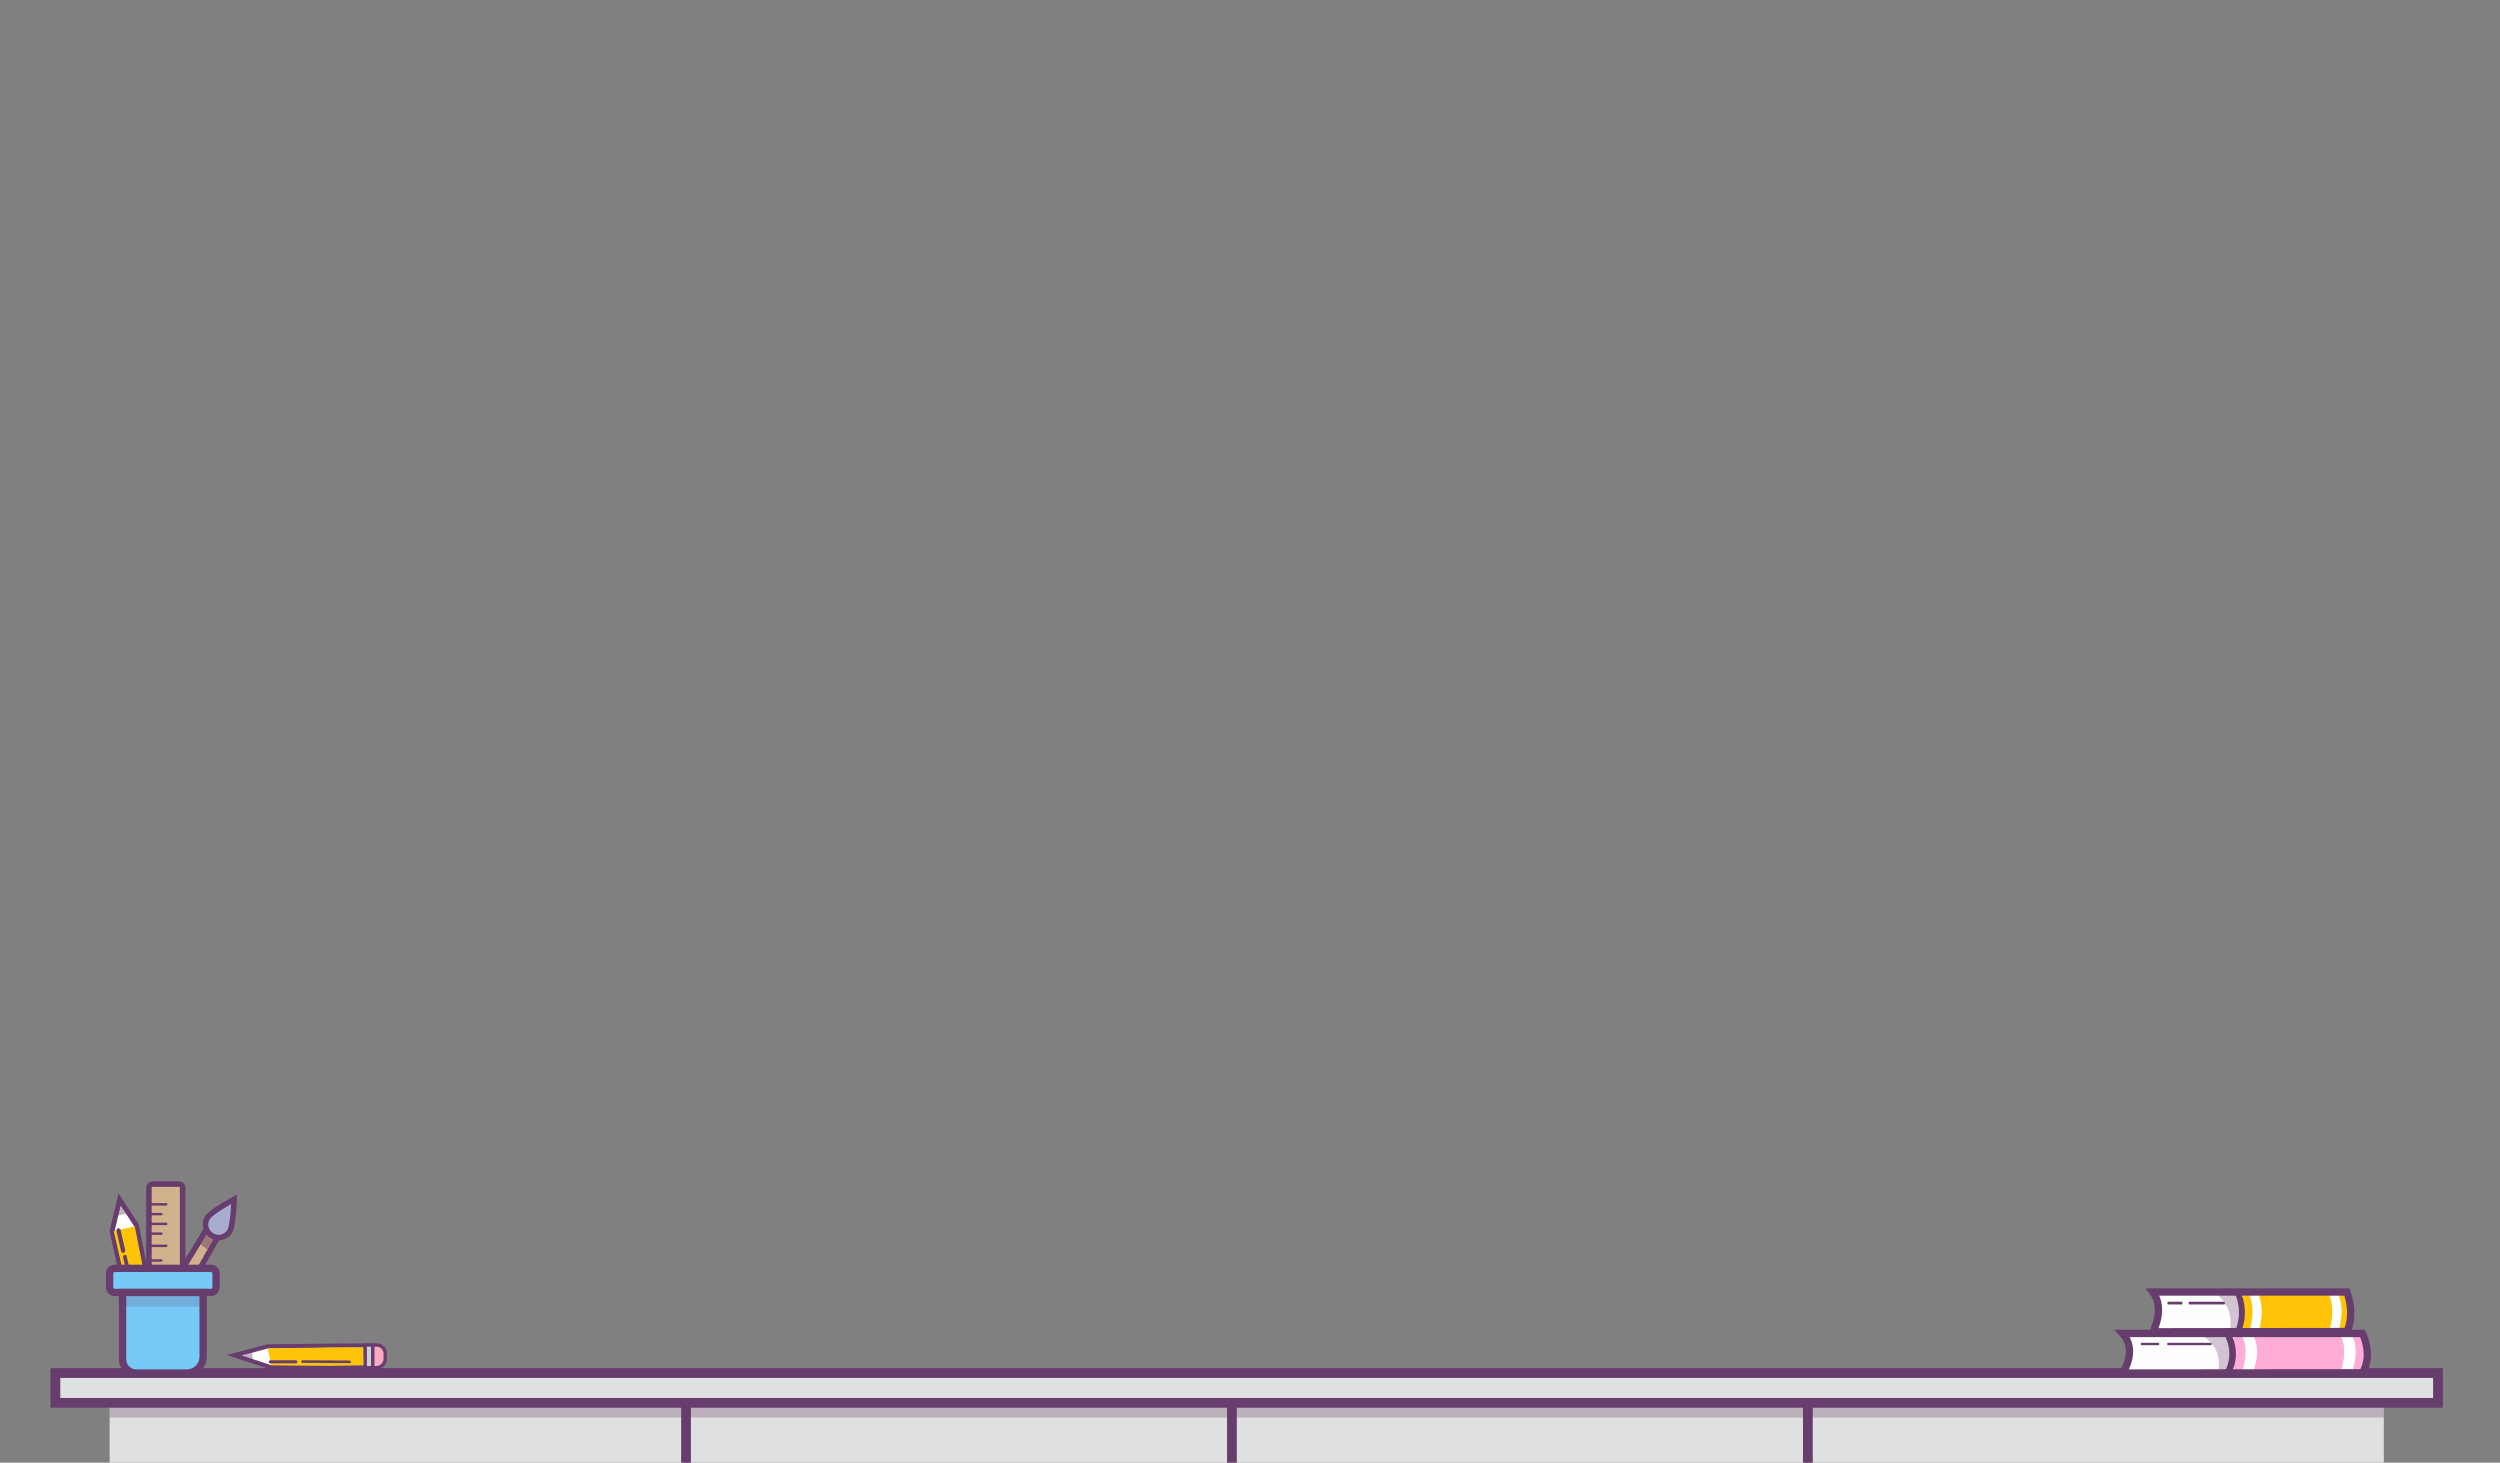 <?xml version="1.0" encoding="utf-8"?>
<!-- Generator: Adobe Illustrator 21.0.2, SVG Export Plug-In . SVG Version: 6.00 Build 0)  -->
<svg version="1.1" id="Layer_1" xmlns="http://www.w3.org/2000/svg" xmlns:xlink="http://www.w3.org/1999/xlink" x="0px" y="0px"
	 viewBox="0 0 1024 599.1" style="enable-background:new 0 0 1024 599.1;" xml:space="preserve">
<rect x="0" y="0" width="1024" height="599.1" fill="#808080" stroke="none"/>
<style type="text/css">
	.st0{fill:#DFE1E0;}
	.st1{fill:none;stroke:#673D6D;stroke-width:1.695;stroke-miterlimit:10;}
	.st2{fill:none;stroke:#673D6D;stroke-width:4;stroke-miterlimit:10;}
	.st3{opacity:0.3;fill:#673D6D;enable-background:new    ;}
	.st4{fill:#DFE1E0;stroke:#673D6D;stroke-width:4;stroke-miterlimit:10;}
	.st5{fill:#FFFFFF;stroke:#673D6D;stroke-width:2;stroke-miterlimit:10;}
	.st6{fill:#FFC408;}
	.st7{opacity:0.4;fill:#673D6D;enable-background:new    ;}
	.st8{fill:none;stroke:#673D6D;stroke-width:1.204;stroke-miterlimit:10;}
	.st9{fill:none;stroke:#673D6D;stroke-width:1.224;stroke-miterlimit:10;}
	.st10{fill:#D2B28C;stroke:#673D6D;stroke-width:2.269;stroke-miterlimit:10;}
	.st11{opacity:0.5;fill:#673D6D;enable-background:new    ;}
	.st12{fill:#A7ABD0;stroke:#673D6D;stroke-width:2.269;stroke-miterlimit:10;}
	.st13{fill:none;stroke:#673D6D;stroke-miterlimit:10;}
	.st14{fill:#77C9F7;stroke:#673D6D;stroke-width:3;stroke-miterlimit:10;}
	.st15{opacity:0.2;fill:#673D6D;enable-background:new    ;}
	.st16{fill:#FFACD7;}
	.st17{fill:#FFFFFF;}
	.st18{fill:#FFFEFF;}
	.st19{fill:none;stroke:#673D6D;stroke-width:3;stroke-miterlimit:10;}
	.st20{fill:none;stroke:#673D6D;stroke-width:2.693;stroke-miterlimit:10;}
	.st21{fill:#673D6D;}
	.st22{fill:none;stroke:#673D6D;stroke-width:2.422;stroke-miterlimit:10;}
	.st23{fill:#FFFFFF;stroke:#673D6D;stroke-width:1.729;stroke-miterlimit:10;}
	.st24{fill:none;stroke:#673D6D;stroke-width:0.865;stroke-miterlimit:10;}
	.st25{fill:#CECFD1;stroke:#673D6D;stroke-width:1.379;stroke-miterlimit:10;}
	.st26{fill:#F9A9C0;stroke:#673D6D;stroke-width:1.379;stroke-miterlimit:10;}
</style>
<g>
	<rect x="281" y="572.8" class="st0" width="223.7" height="26.3"/>
	<rect x="504.6" y="572.8" class="st0" width="235.9" height="26.3"/>
	<line class="st1" x1="281" y1="572.6" x2="281" y2="599.1"/>
	<line class="st2" x1="504.6" y1="572.8" x2="504.6" y2="599.1"/>
	<line class="st1" x1="740.5" y1="572.8" x2="740.5" y2="599.1"/>
	<rect x="44.9" y="572.8" class="st0" width="235.9" height="26.3"/>
	<rect x="740.5" y="572.8" class="st0" width="235.9" height="26.3"/>
	<rect x="44.9" y="574.6" class="st3" width="931.5" height="6"/>
	<line class="st2" x1="740.5" y1="572.8" x2="740.5" y2="599.1"/>
	<line class="st2" x1="281" y1="572.8" x2="281" y2="599.1"/>
	<rect x="22.7" y="562.4" class="st4" width="975.9" height="12.2"/>
</g>
<g>
	<g>
		<g>
			<polygon class="st5" points="50.2,523.7 45.9,504.3 49,491.3 55.9,501.9 60.2,523.7 61.8,534.1 55.2,536 			"/>
			<polygon class="st6" points="46.6,504.3 55.2,502.3 59.5,524.1 61,533.4 55.7,535 51,523.4 			"/>
			<polygon class="st7" points="48.2,497.9 51.8,497.1 49.3,493.2 			"/>
			<path class="st8" d="M50.5,512.6L50.5,512.6c-0.1,0-0.2,0-0.3-0.2l-1.9-8.4c0-0.1,0-0.3,0.2-0.3l0,0c0.1,0,0.2,0,0.3,0.2l1.9,8.4
				C50.7,512.5,50.6,512.6,50.5,512.6z"/>
			<path class="st9" d="M54.7,530.5L54.7,530.5c-0.1,0-0.1,0-0.2-0.1L51,514.8c0-0.1,0-0.2,0.1-0.2l0,0c0.1,0,0.1,0,0.2,0.1
				l3.5,15.6C54.8,530.4,54.7,530.5,54.7,530.5z"/>
		</g>
		<g>
			<g>
				<polygon class="st10" points="89.3,506.5 73.9,533.6 68.1,530.7 84.9,503 				"/>
				<polygon class="st11" points="82,509.6 84.9,511.8 87.8,506.8 85.2,504.7 				"/>
			</g>
			<path class="st12" d="M94.1,504.4c-1.6,2.5-4.8,3.3-7.4,1.7c-2.5-1.6-3.3-4.8-1.7-7.4c1.6-2.5,10.9-7.5,10.9-7.5
				S95.6,501.8,94.1,504.4z"/>
		</g>
		<g>
			<path class="st10" d="M73.3,525.6H62.5c-0.8,0-1.5-0.7-1.5-1.5v-37.6c0-0.8,0.7-1.5,1.5-1.5h10.8c0.8,0,1.5,0.7,1.5,1.5v37.6
				C74.7,525,74.1,525.6,73.3,525.6z"/>
			<line class="st13" x1="60.5" y1="493.3" x2="68.5" y2="493.3"/>
			<line class="st13" x1="60.5" y1="497.3" x2="66.5" y2="497.3"/>
			<line class="st13" x1="60.5" y1="501.3" x2="68.5" y2="501.3"/>
			<line class="st13" x1="60.5" y1="505.3" x2="66.5" y2="505.3"/>
			<line class="st13" x1="60.5" y1="510.3" x2="68.5" y2="510.3"/>
			<line class="st13" x1="60.5" y1="516.3" x2="66.5" y2="516.3"/>
		</g>
		<g>
			<path class="st14" d="M86.4,529.4H47c-1.1,0-2.1-0.9-2.1-2.1v-5.7c0-1.1,0.9-2.1,2.1-2.1h39.4c1.1,0,2.1,0.9,2.1,2.1v5.7
				C88.4,528.5,87.5,529.4,86.4,529.4z"/>
			<g>
				<path class="st14" d="M55.8,562.4h20.7c3.7,0,6.7-3,6.7-6.7v-26.3h-33v27.3C50.2,559.9,52.7,562.4,55.8,562.4z"/>
				<rect x="51.5" y="530.8" class="st15" width="30.5" height="4.4"/>
			</g>
		</g>
	</g>
</g>
<g>
	<g>
		<rect x="914.6" y="546.7" class="st16" width="53.9" height="15.8"/>
		<g>
			<path class="st17" d="M922.4,546.4c0,0,4.2,4.3,0.7,15.3h-4.7c3.5-11-0.7-15.2-0.7-15.2L922.4,546.4z"/>
			<path class="st17" d="M962.8,546.4c0,0,4.2,4.3,0.7,15.3h-4.7c3.5-11-0.7-15.2-0.7-15.2L962.8,546.4z"/>
		</g>
		<g>
			<g>
				<rect x="871.9" y="546.4" class="st18" width="43" height="16.2"/>
				<path class="st19" d="M869.4,546.2h98.3c0,0,4.4,8.6,0,16.1l-98.3,0.1C869.4,562.4,875.8,553.2,869.4,546.2z"/>
			</g>
			<path class="st20" d="M912.4,546.4c0,0,4.7,7.7,0,16.1"/>
		</g>
		<path class="st21" d="M905.6,550H888c-0.2,0-0.3,0.1-0.3,0.3v0.4c0,0.2,0.1,0.3,0.3,0.3h17.6c0.2,0,0.3-0.1,0.3-0.3v-0.4
			C905.9,550.2,905.7,550,905.6,550z"/>
		<path class="st21" d="M884.2,550h-7.1c-0.1,0-0.2,0.1-0.2,0.2v0.6c0,0.1,0.1,0.2,0.2,0.2h7.1c0.1,0,0.2-0.1,0.2-0.2v-0.6
			C884.4,550.1,884.3,550,884.2,550z"/>
		<path class="st3" d="M901.1,546.6c0,0,9.7,4.1,7.4,15.1h5.3l0.7-6.4l-1-5.4l-1-2.3l-2.3-1.4L901.1,546.6z"/>
	</g>
	<g>
		<rect x="918.3" y="529.8" class="st6" width="43.6" height="15.8"/>
		<g>
			<path class="st17" d="M924.7,529.5c0,0,3.4,5.2,0.6,15.2h-3.8c2.8-10-0.6-15.1-0.6-15.1L924.7,529.5z"/>
			<path class="st17" d="M957.4,529.5c0,0,3.4,5.2,0.6,15.2h-3.8c2.8-10-0.6-15.1-0.6-15.1L957.4,529.5z"/>
		</g>
		<g>
			<g>
				<rect x="883.8" y="529.5" class="st18" width="34.8" height="16.2"/>
				<path class="st19" d="M881.8,529.2h79.5c0,0,3.5,8.7,0,16.2l-79.5,0.1C881.8,545.4,887,536.2,881.8,529.2z"/>
			</g>
			<path class="st22" d="M916.6,529.5c0,0,3.8,7.7,0,16.1"/>
		</g>
		<path class="st21" d="M911,533.2h-14.2c-0.2,0-0.3,0.1-0.3,0.3v0.5c0,0.2,0.1,0.3,0.3,0.3H911c0.2,0,0.3-0.1,0.3-0.3v-0.5
			C911.3,533.3,911.2,533.2,911,533.2z"/>
		<path class="st21" d="M893.7,533.2H888c-0.1,0-0.2,0.1-0.2,0.2v0.7c0,0.1,0.1,0.2,0.2,0.2h5.7c0.1,0,0.2-0.1,0.2-0.2v-0.7
			C893.9,533.3,893.8,533.2,893.7,533.2z"/>
		<path class="st3" d="M907.4,529.7c0,0,7.8,5,6,15h4.3l0.6-6.3l-0.8-5.3l-0.8-2.3l-1.9-1.4L907.4,529.7z"/>
	</g>
</g>
<g>
	<polygon class="st23" points="134.5,560.1 110.8,560 95.9,555.1 109.5,551.5 136.1,551.2 149.6,551.1 149.9,560 	"/>
	<polygon class="st6" points="111,559.2 109.7,552.3 136.5,551.9 148.8,551.9 149,559.2 134.3,559.4 	"/>
	<polygon class="st7" points="103.6,556.9 103.2,553.9 98.2,555.2 	"/>
	<path class="st24" d="M121.4,557.8L121.4,557.8c0,0.1,0,0.2-0.3,0.2h-10.3c-0.1,0-0.4-0.1-0.3-0.2l0,0c0-0.1,0-0.2,0.3-0.2h10.3
		C121.3,557.6,121.4,557.7,121.4,557.8z"/>
	<path class="st24" d="M143.3,557.8L143.3,557.8c0,0.1,0,0.1-0.2,0.1l-19.1-0.1c-0.1,0-0.2,0-0.2-0.1l0,0c0-0.1,0-0.1,0.2-0.1
		l19.1,0.1C143.2,557.7,143.3,557.8,143.3,557.8z"/>
	<rect x="149.6" y="550.9" class="st25" width="3.1" height="9.3"/>
	<path class="st26" d="M154.2,560.2h-1.5v-9.3h1.5c2,0,3.6,1.6,3.6,3.6v2.2C157.7,558.6,156.1,560.2,154.2,560.2z"/>
</g>
</svg>
